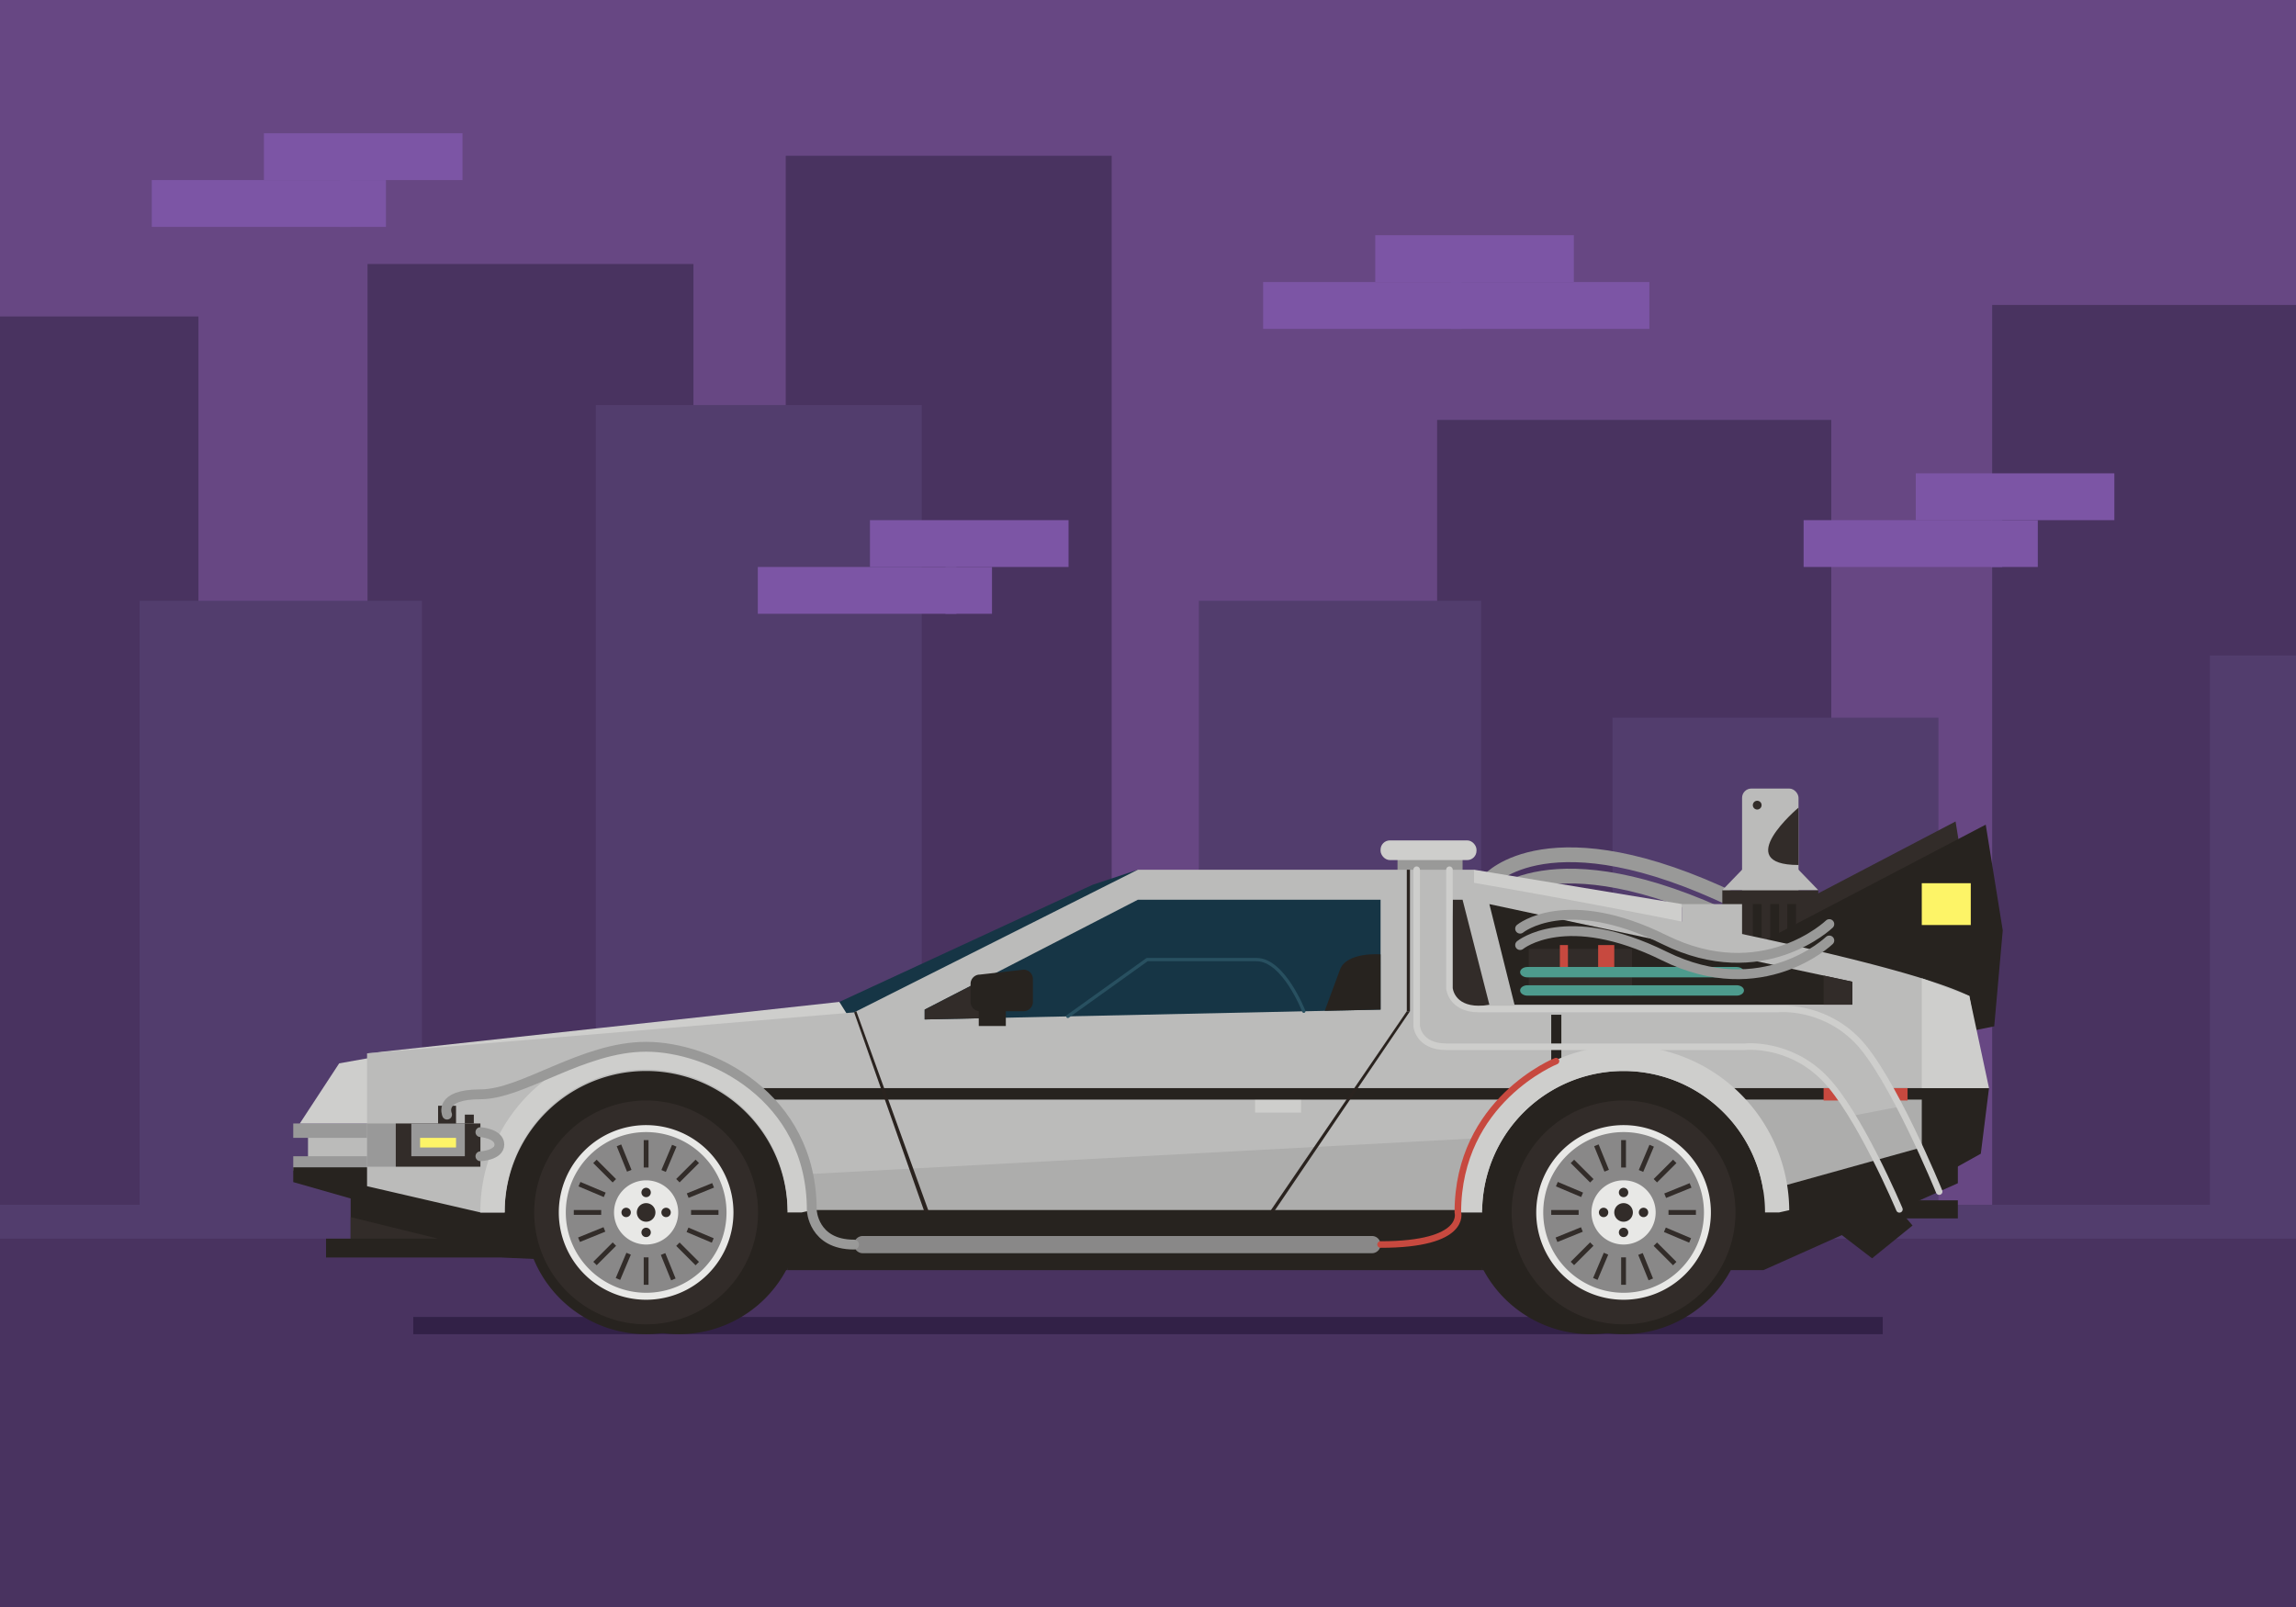 <svg xmlns="http://www.w3.org/2000/svg" viewBox="0 0 1400 980"><defs><style>.cls-1{fill:#674783;}.cls-2{fill:#493360;}.cls-3{fill:#523d6d;}.cls-4{fill:#7c55a5;}.cls-5{fill:#322147;}.cls-6{fill:#999998;}.cls-21,.cls-22,.cls-23,.cls-24,.cls-7{fill:none;}.cls-23,.cls-7{stroke:#999998;}.cls-7{stroke-miterlimit:10;stroke-width:9px;}.cls-8{fill:#27231f;}.cls-9{fill:#cececc;}.cls-10{fill:#bbbbba;}.cls-11{fill:#322c29;}.cls-12{fill:#999;}.cls-13{fill:#163545;}.cls-14{fill:#e8e8e6;}.cls-15{fill:#898888;}.cls-16{fill:#adadac;}.cls-17{fill:#c7493f;}.cls-18{fill:#fdf467;}.cls-19{fill:#4d9b8d;}.cls-20{fill:#2a231f;}.cls-21{stroke:#c7493f;}.cls-21,.cls-22,.cls-23,.cls-24{stroke-linecap:round;stroke-linejoin:round;}.cls-21,.cls-22{stroke-width:4px;}.cls-22{stroke:#cececc;}.cls-23{stroke-width:6px;}.cls-24{stroke:#285060;stroke-width:2px;}</style></defs><title>Vector_Back_To_The_Future_Car</title><g id="Background"><rect class="cls-1" width="1400" height="980"/><rect class="cls-2" y="193" width="121" height="787"/><rect class="cls-2" x="479.12" y="95" width="198.73" height="885"/><rect class="cls-2" x="224.1" y="161" width="198.73" height="819"/><rect class="cls-2" x="876.3" y="256.08" width="240.34" height="723.92"/><rect class="cls-2" x="1214.74" y="185.97" width="185.26" height="794.03"/><rect class="cls-3" x="85.14" y="366.39" width="172.14" height="613.61"/><rect class="cls-3" x="731.02" y="366.39" width="172.14" height="613.61"/><rect class="cls-3" x="363.32" y="247" width="198.72" height="733"/><rect class="cls-3" x="983.23" y="437.66" width="198.73" height="542.34"/><rect class="cls-3" x="1347.5" y="399.76" width="52.51" height="580.24"/><rect class="cls-3" y="734.71" width="1400" height="21.67"/><rect class="cls-4" x="770.19" y="172" width="121.09" height="28.55"/><rect class="cls-4" x="838.57" y="143.45" width="121.09" height="28.55"/><rect class="cls-4" x="884.63" y="172" width="121.09" height="28.55"/><rect class="cls-4" x="92.54" y="109.81" width="121.09" height="28.55"/><rect class="cls-4" x="160.92" y="81.26" width="121.09" height="28.55"/><rect class="cls-4" x="206.98" y="109.81" width="28.35" height="28.55"/><rect class="cls-4" x="462.08" y="345.76" width="121.09" height="28.55"/><rect class="cls-4" x="530.46" y="317.21" width="121.09" height="28.55"/><rect class="cls-4" x="576.52" y="345.76" width="28.35" height="28.55"/><rect class="cls-4" x="1099.77" y="317.21" width="121.09" height="28.55"/><rect class="cls-4" x="1168.15" y="288.66" width="121.09" height="28.55"/><rect class="cls-4" x="1214.21" y="317.21" width="28.35" height="28.55"/><rect class="cls-2" y="755.38" width="1400" height="224.62"/></g><g id="Car"><rect class="cls-5" x="251.99" y="803.13" width="896.02" height="10.5"/><rect class="cls-6" x="852.14" y="521.26" width="39.67" height="17.35"/><path class="cls-7" d="M908.15,536.61s36.49-41.9,150.08,12.75"/><path class="cls-7" d="M908.15,549.61s36.49-41.89,150.08,12.75"/><rect class="cls-8" x="1140.81" y="732" width="53" height="11.02"/><polygon class="cls-9" points="898.81 530.38 1025.73 551.36 1025.73 568.88 891.81 548.69 898.81 530.38"/><path class="cls-8" d="M488.23,739.38A74.25,74.25,0,1,1,414,665.13,74.25,74.25,0,0,1,488.23,739.38Z"/><path class="cls-8" d="M482.23,739.38A68.25,68.25,0,1,1,414,671.13,68.25,68.25,0,0,1,482.23,739.38Z"/><path class="cls-8" d="M467.23,739.38A53.25,53.25,0,1,1,414,686.13,53.25,53.25,0,0,1,467.23,739.38Z"/><path class="cls-8" d="M463,739.38a49,49,0,1,1-49-49A49,49,0,0,1,463,739.38Z"/><path class="cls-8" d="M433.55,739.38A19.57,19.57,0,1,1,414,719.81,19.57,19.57,0,0,1,433.55,739.38Z"/><path class="cls-8" d="M419.65,739.38a5.67,5.67,0,1,1-5.67-5.67A5.67,5.67,0,0,1,419.65,739.38Z"/><path class="cls-8" d="M416.84,727.21a2.86,2.86,0,1,1-2.86-2.86A2.86,2.86,0,0,1,416.84,727.21Z"/><path class="cls-8" d="M416.84,751.55A2.86,2.86,0,1,1,414,748.7,2.86,2.86,0,0,1,416.84,751.55Z"/><path class="cls-8" d="M426.15,742.24a2.86,2.86,0,1,1,2.86-2.86A2.86,2.86,0,0,1,426.15,742.24Z"/><path class="cls-8" d="M401.81,742.24a2.86,2.86,0,1,1,2.85-2.86A2.86,2.86,0,0,1,401.81,742.24Z"/><rect class="cls-8" x="412.51" y="695.27" width="2.93" height="16.71"/><rect class="cls-8" x="412.51" y="766.78" width="2.93" height="16.72"/><rect class="cls-8" x="369.87" y="737.91" width="16.71" height="2.94"/><rect class="cls-8" x="441.38" y="737.91" width="16.71" height="2.94"/><rect class="cls-8" x="387.23" y="705.74" width="2.93" height="16.72" transform="translate(-391.15 484.19) rotate(-45.01)"/><rect class="cls-8" x="437.8" y="756.31" width="2.93" height="16.71" transform="translate(-412.04 534.57) rotate(-45)"/><rect class="cls-8" x="380.34" y="763.2" width="16.71" height="2.93" transform="translate(-426.79 498.62) rotate(-44.99)"/><rect class="cls-8" x="430.91" y="712.63" width="16.71" height="2.93" transform="translate(-376.19 519.37) rotate(-44.97)"/><rect class="cls-8" x="399.07" y="697.89" width="2.94" height="16.72" transform="translate(-236.08 202.33) rotate(-22.08)"/><rect class="cls-8" x="425.96" y="764.16" width="2.94" height="16.72" transform="translate(-259.01 217.29) rotate(-22.08)"/><rect class="cls-8" x="372.49" y="751.36" width="16.71" height="2.94" transform="translate(-255.1 198.42) rotate(-22.08)"/><rect class="cls-8" x="438.76" y="724.47" width="16.71" height="2.94" transform="translate(-240.15 221.39) rotate(-22.09)"/><rect class="cls-8" x="379.58" y="717.1" width="2.94" height="16.71" transform="translate(-435.52 793.98) rotate(-67.09)"/><rect class="cls-8" x="445.45" y="744.95" width="2.94" height="16.71" transform="translate(-420.94 871.78) rotate(-67.09)"/><rect class="cls-8" x="391.7" y="770.85" width="16.71" height="2.94" transform="translate(-467.07 840.12) rotate(-67.09)"/><rect class="cls-8" x="419.55" y="704.98" width="16.71" height="2.93" transform="translate(-389.4 825.54) rotate(-67.09)"/><path class="cls-8" d="M1044.22,739.38A74.25,74.25,0,1,1,970,665.13,74.24,74.24,0,0,1,1044.22,739.38Z"/><path class="cls-8" d="M1038.22,739.38A68.25,68.25,0,1,1,970,671.13,68.25,68.25,0,0,1,1038.22,739.38Z"/><path class="cls-8" d="M1023.22,739.38A53.25,53.25,0,1,1,970,686.13,53.25,53.25,0,0,1,1023.22,739.38Z"/><path class="cls-8" d="M1019,739.38a49,49,0,1,1-49-49A49,49,0,0,1,1019,739.38Z"/><path class="cls-8" d="M989.54,739.38A19.57,19.57,0,1,1,970,719.81,19.57,19.57,0,0,1,989.54,739.38Z"/><path class="cls-8" d="M975.65,739.38a5.67,5.67,0,1,1-5.67-5.67A5.67,5.67,0,0,1,975.65,739.38Z"/><path class="cls-8" d="M972.83,727.21a2.86,2.86,0,1,1-2.85-2.86A2.86,2.86,0,0,1,972.83,727.21Z"/><path class="cls-8" d="M972.83,751.55A2.86,2.86,0,1,1,970,748.7,2.86,2.86,0,0,1,972.83,751.55Z"/><path class="cls-8" d="M982.15,742.24a2.86,2.86,0,1,1,2.86-2.86A2.86,2.86,0,0,1,982.15,742.24Z"/><path class="cls-8" d="M957.8,742.24a2.86,2.86,0,1,1,2.86-2.86A2.85,2.85,0,0,1,957.8,742.24Z"/><rect class="cls-8" x="968.51" y="695.27" width="2.93" height="16.71"/><rect class="cls-8" x="968.51" y="766.78" width="2.93" height="16.72"/><rect class="cls-8" x="925.86" y="737.91" width="16.71" height="2.94"/><rect class="cls-8" x="997.38" y="737.91" width="16.71" height="2.94"/><rect class="cls-8" x="943.23" y="705.74" width="2.93" height="16.72" transform="translate(-228.21 877.44) rotate(-45.01)"/><rect class="cls-8" x="993.79" y="756.31" width="2.93" height="16.71" transform="translate(-249.19 927.72) rotate(-45)"/><rect class="cls-8" x="936.34" y="763.2" width="16.71" height="2.93" transform="translate(-264.04 891.67) rotate(-44.99)"/><rect class="cls-8" x="986.9" y="712.63" width="16.71" height="2.93" transform="translate(-213.53 912.33) rotate(-44.97)"/><rect class="cls-8" x="955.07" y="697.89" width="2.94" height="16.72" transform="translate(-195.31 411.3) rotate(-22.08)"/><rect class="cls-8" x="981.95" y="764.16" width="2.94" height="16.72" transform="translate(-218.25 426.27) rotate(-22.08)"/><rect class="cls-8" x="928.49" y="751.36" width="16.71" height="2.94" transform="translate(-214.31 407.46) rotate(-22.08)"/><rect class="cls-8" x="994.75" y="724.47" width="16.71" height="2.94" transform="translate(-199.35 430.44) rotate(-22.09)"/><rect class="cls-8" x="935.58" y="717.1" width="2.94" height="16.71" transform="translate(-96 1306.11) rotate(-67.09)"/><rect class="cls-8" x="1001.44" y="744.95" width="2.94" height="16.71" transform="translate(-81.35 1383.93) rotate(-67.09)"/><rect class="cls-8" x="947.7" y="770.85" width="16.71" height="2.94" transform="translate(-127.55 1352.24) rotate(-67.09)"/><rect class="cls-8" x="975.54" y="704.98" width="16.71" height="2.93" transform="translate(-49.88 1337.66) rotate(-67.09)"/><polygon class="cls-8" points="903.7 774.57 1075.26 774.57 1120.71 702.15 1050.2 630.08 872.81 630.08 903.7 774.57"/><rect class="cls-10" x="1062.24" y="480.88" width="34.42" height="79" rx="5.67"/><polygon class="cls-11" points="1192.42 500.95 1201.69 558.54 1197.06 610.78 1157.6 618.82 1038.95 581.32 1192.42 500.95"/><rect class="cls-11" x="1050.2" y="542.83" width="58.5" height="52.12"/><rect class="cls-8" x="1068.81" y="551.36" width="5.33" height="20.81"/><rect class="cls-8" x="1079.45" y="551.36" width="5.33" height="20.81"/><rect class="cls-8" x="1089.78" y="551.36" width="5.33" height="20.81"/><rect class="cls-10" x="1025.73" y="551.36" width="36.5" height="24.98"/><polygon class="cls-8" points="1210.81 502.89 1221.19 567.38 1216 625.88 1171.81 634.88 1038.95 592.88 1210.81 502.89"/><rect class="cls-10" x="187.81" y="690.41" width="50" height="23.48"/><rect class="cls-12" x="178.81" y="685.13" width="59" height="8.77"/><rect class="cls-12" x="178.81" y="705.12" width="59" height="8.77"/><polygon class="cls-9" points="511.81 611 223.81 642.38 556.81 627 511.81 611"/><polygon class="cls-13" points="511.81 611 666.21 539.57 693.81 530.38 693.81 557 521.81 627 511.81 611"/><polygon class="cls-9" points="225.48 645.13 206.81 648.47 182.81 685.13 230.48 685.13 225.48 645.13"/><polygon class="cls-8" points="305.81 743.88 305.81 766.88 198.81 766.88 198.81 755.38 213.81 755.38 213.81 730.88 178.81 720.88 178.81 711.88 305.81 711.88 305.81 743.88"/><rect class="cls-8" x="887.35" y="648.43" width="193.91" height="90.95"/><polygon class="cls-8" points="499.72 648.43 295.81 648.43 305.81 766.88 480.23 774.57 499.72 648.43"/><path class="cls-8" d="M468.23,739.38A74.25,74.25,0,1,1,394,665.13,74.25,74.25,0,0,1,468.23,739.38Z"/><path class="cls-11" d="M462.23,739.38A68.25,68.25,0,1,1,394,671.13,68.25,68.25,0,0,1,462.23,739.38Z"/><path class="cls-14" d="M447.23,739.38A53.25,53.25,0,1,1,394,686.13,53.25,53.25,0,0,1,447.23,739.38Z"/><path class="cls-15" d="M443,739.38a49,49,0,1,1-49-49A49,49,0,0,1,443,739.38Z"/><path class="cls-14" d="M413.55,739.38A19.57,19.57,0,1,1,394,719.81,19.57,19.57,0,0,1,413.55,739.38Z"/><path class="cls-11" d="M399.65,739.38a5.67,5.67,0,1,1-5.67-5.67A5.67,5.67,0,0,1,399.65,739.38Z"/><path class="cls-11" d="M396.84,727.21a2.86,2.86,0,1,1-2.86-2.86A2.86,2.86,0,0,1,396.84,727.21Z"/><path class="cls-11" d="M396.84,751.55A2.86,2.86,0,1,1,394,748.7,2.86,2.86,0,0,1,396.84,751.55Z"/><path class="cls-11" d="M406.15,742.24a2.86,2.86,0,1,1,2.86-2.86A2.86,2.86,0,0,1,406.15,742.24Z"/><path class="cls-11" d="M381.8,742.24a2.86,2.86,0,1,1,2.86-2.86A2.86,2.86,0,0,1,381.8,742.24Z"/><rect class="cls-11" x="392.51" y="695.27" width="2.93" height="16.71"/><rect class="cls-11" x="392.51" y="766.78" width="2.93" height="16.72"/><rect class="cls-11" x="349.87" y="737.91" width="16.71" height="2.94"/><rect class="cls-11" x="421.38" y="737.91" width="16.71" height="2.94"/><rect class="cls-11" x="367.23" y="705.74" width="2.93" height="16.72" transform="translate(-397.01 470.05) rotate(-45.01)"/><rect class="cls-11" x="417.8" y="756.31" width="2.93" height="16.71" transform="translate(-417.9 520.43) rotate(-45)"/><rect class="cls-11" x="360.34" y="763.2" width="16.71" height="2.93" transform="translate(-432.64 484.48) rotate(-44.99)"/><rect class="cls-11" x="410.91" y="712.63" width="16.71" height="2.93" transform="translate(-382.04 505.23) rotate(-44.97)"/><rect class="cls-11" x="379.07" y="697.89" width="2.94" height="16.72" transform="translate(-237.55 194.81) rotate(-22.08)"/><rect class="cls-11" x="405.95" y="764.16" width="2.94" height="16.72" transform="translate(-260.48 209.77) rotate(-22.08)"/><rect class="cls-11" x="352.49" y="751.36" width="16.71" height="2.94" transform="translate(-256.57 190.9) rotate(-22.08)"/><rect class="cls-11" x="418.76" y="724.47" width="16.71" height="2.94" transform="translate(-241.6 213.85) rotate(-22.08)"/><rect class="cls-11" x="359.58" y="717.1" width="2.94" height="16.71" transform="translate(-447.74 775.56) rotate(-67.09)"/><rect class="cls-11" x="425.45" y="744.95" width="2.94" height="16.71" transform="translate(-433.15 853.38) rotate(-67.1)"/><rect class="cls-11" x="371.7" y="770.85" width="16.71" height="2.94" transform="translate(-479.29 821.68) rotate(-67.09)"/><rect class="cls-11" x="399.55" y="704.98" width="16.71" height="2.93" transform="translate(-401.61 807.12) rotate(-67.09)"/><path class="cls-8" d="M1064.23,739.38A74.25,74.25,0,1,1,990,665.13,74.25,74.25,0,0,1,1064.23,739.38Z"/><path class="cls-11" d="M1058.23,739.38A68.25,68.25,0,1,1,990,671.13,68.25,68.25,0,0,1,1058.23,739.38Z"/><path class="cls-14" d="M1043.23,739.38A53.25,53.25,0,1,1,990,686.13,53.25,53.25,0,0,1,1043.23,739.38Z"/><path class="cls-15" d="M1039,739.38a49,49,0,1,1-49-49A49,49,0,0,1,1039,739.38Z"/><path class="cls-14" d="M1009.55,739.38A19.57,19.57,0,1,1,990,719.81,19.57,19.57,0,0,1,1009.55,739.38Z"/><path class="cls-11" d="M995.65,739.38a5.67,5.67,0,1,1-5.67-5.67A5.67,5.67,0,0,1,995.65,739.38Z"/><path class="cls-11" d="M992.84,727.21a2.86,2.86,0,1,1-2.86-2.86A2.86,2.86,0,0,1,992.84,727.21Z"/><path class="cls-11" d="M992.84,751.55A2.86,2.86,0,1,1,990,748.7,2.86,2.86,0,0,1,992.84,751.55Z"/><path class="cls-11" d="M1002.15,742.24a2.86,2.86,0,1,1,2.86-2.86A2.86,2.86,0,0,1,1002.15,742.24Z"/><path class="cls-11" d="M977.8,742.24a2.86,2.86,0,1,1,2.86-2.86A2.86,2.86,0,0,1,977.8,742.24Z"/><rect class="cls-11" x="988.51" y="695.27" width="2.93" height="16.71"/><rect class="cls-11" x="988.51" y="766.78" width="2.93" height="16.72"/><rect class="cls-11" x="945.87" y="737.91" width="16.71" height="2.94"/><rect class="cls-11" x="1017.38" y="737.91" width="16.71" height="2.94"/><rect class="cls-11" x="963.23" y="705.74" width="2.93" height="16.72" transform="translate(-222.35 891.58) rotate(-45.01)"/><rect class="cls-11" x="1013.8" y="756.31" width="2.93" height="16.71" transform="translate(-243.34 941.86) rotate(-45)"/><rect class="cls-11" x="956.34" y="763.2" width="16.71" height="2.93" transform="translate(-258.18 905.81) rotate(-44.99)"/><rect class="cls-11" x="1006.91" y="712.63" width="16.71" height="2.93" transform="translate(-207.68 926.46) rotate(-44.97)"/><rect class="cls-11" x="975.07" y="697.89" width="2.94" height="16.72" transform="translate(-193.85 418.82) rotate(-22.08)"/><rect class="cls-11" x="1001.95" y="764.16" width="2.94" height="16.72" transform="translate(-216.78 433.78) rotate(-22.08)"/><rect class="cls-11" x="948.49" y="751.36" width="16.71" height="2.94" transform="translate(-212.84 414.98) rotate(-22.08)"/><rect class="cls-11" x="1014.76" y="724.47" width="16.71" height="2.94" transform="translate(-197.87 437.93) rotate(-22.08)"/><rect class="cls-11" x="955.58" y="717.1" width="2.94" height="16.71" transform="translate(-83.79 1324.53) rotate(-67.09)"/><rect class="cls-11" x="1021.45" y="744.95" width="2.94" height="16.71" transform="translate(-69.11 1402.38) rotate(-67.1)"/><rect class="cls-11" x="967.7" y="770.85" width="16.71" height="2.94" transform="translate(-115.34 1370.65) rotate(-67.09)"/><rect class="cls-11" x="995.55" y="704.98" width="16.71" height="2.93" transform="translate(-37.66 1356.1) rotate(-67.09)"/><path class="cls-10" d="M1200.81,607.38c-55-27-302-69-302-69v-8h-205l-173,87-297,25v81l69.13,16h14.79a86.25,86.25,0,0,1,172.5,0h423.5a86.25,86.25,0,0,1,172.5,0h8.58l88-20v-54h38Z"/><polygon class="cls-16" points="1171.81 669.13 1062.24 671.13 1083.25 724.35 1172.81 700 1171.81 669.13"/><polygon class="cls-16" points="483.85 716.48 488.82 739.38 896.81 739.38 911.54 693.57 483.85 716.48"/><rect class="cls-8" x="945.87" y="618.82" width="6.17" height="29.62"/><rect class="cls-9" x="765.31" y="669.13" width="28" height="9.37"/><rect class="cls-8" x="452.12" y="663.57" width="469.62" height="7"/><rect class="cls-8" x="480.23" y="737.91" width="423.48" height="36.66"/><polygon class="cls-8" points="1075.26 774.57 1193.81 721.57 1193.81 693.57 1075.26 726.57 1075.26 774.57"/><polygon class="cls-8" points="1212.81 663.57 1207.81 703.57 1171.81 723.57 1171.81 663.57 1212.81 663.57"/><rect class="cls-8" x="1050.2" y="663.57" width="130.62" height="7"/><rect class="cls-17" x="1111.95" y="663.57" width="51.2" height="7.56"/><polygon class="cls-10" points="1115.44 660.77 1129.48 680.42 1158.8 674.77 1145.88 652.28 1115.44 660.77"/><path class="cls-9" d="M903.73,739.38a86.25,86.25,0,0,1,172.5,0h8.58L1091,738a101,101,0,0,0-202.08,1.41h14.8Z"/><path class="cls-9" d="M307.74,739.38a86.25,86.25,0,1,1,172.49,0h8.59L495,738a101,101,0,0,0-202.08,1.41h14.8Z"/><polygon class="cls-13" points="841.81 548.69 841.81 615.69 563.81 621.69 563.81 615.69 693.81 548.69 841.81 548.69"/><rect class="cls-12" x="223.81" y="685.13" width="17.5" height="26.37"/><rect class="cls-11" x="241.31" y="685.13" width="51.63" height="26.37"/><rect class="cls-12" x="250.81" y="685.13" width="32.63" height="19.98"/><rect class="cls-18" x="256.15" y="693.91" width="21.92" height="5.86"/><rect class="cls-11" x="267.13" y="674.33" width="10.94" height="10.8"/><rect class="cls-11" x="283.44" y="679.73" width="5.47" height="5.4"/><polygon class="cls-11" points="213.81 755.38 267.13 755.38 213.81 742.24 213.81 755.38"/><polygon class="cls-8" points="908.15 551.36 923.48 612.69 1129.48 612.69 1129.48 598.69 908.15 551.36"/><rect class="cls-11" x="932.15" y="578.69" width="63" height="28.48"/><rect class="cls-18" x="1171.81" y="538.61" width="29.88" height="25.5"/><polygon class="cls-9" points="1171.81 596.59 1171.81 663.57 1212.81 663.57 1200.81 607.38 1171.81 596.59"/><path class="cls-19" d="M1063.39,592.86c0,1.75-2,3.17-4.5,3.17H931.4c-2.49,0-4.5-1.42-4.5-3.17h0c0-1.75,2-3.17,4.5-3.17h127.49c2.49,0,4.5,1.42,4.5,3.17Z"/><path class="cls-19" d="M1063.39,604c0,1.75-2,3.17-4.5,3.17H931.4c-2.49,0-4.5-1.42-4.5-3.17h0c0-1.75,2-3.17,4.5-3.17h127.49c2.49,0,4.5,1.42,4.5,3.17Z"/><path class="cls-11" d="M1096.66,492.5s-41.66,35,0,35Z"/><path class="cls-11" d="M1074.14,491a2.67,2.67,0,1,1-2.66-2.67A2.66,2.66,0,0,1,1074.14,491Z"/><polygon class="cls-10" points="1096.66 530.38 1062.24 530.38 1050.2 542.83 1108.69 542.83 1096.66 530.38"/><polygon class="cls-20" points="520.81 617.38 563.81 739.38 566.48 739.33 522.16 616.7 520.81 617.38"/><rect class="cls-20" x="857.81" y="530.38" width="1.92" height="86.32"/><polygon class="cls-20" points="857.81 616.7 774.44 738.75 776.7 739.08 859.73 616.7 857.81 616.7"/><polygon class="cls-11" points="592.32 601 599.48 620.92 563.81 621.69 563.81 615.69 592.32 601"/><rect class="cls-17" x="974.48" y="576.33" width="9.83" height="13.36"/><rect class="cls-17" x="951.15" y="576.33" width="4.91" height="13.36"/><polygon class="cls-11" points="1111.95 594.94 1129.48 598.69 1129.48 612.69 1111.95 612.69 1111.95 594.94"/><polygon class="cls-11" points="885.81 548.69 891.81 548.69 908.15 612.69 895.29 614.58 883.81 607.17 885.81 548.69"/><path class="cls-15" d="M841.81,759a5.25,5.25,0,0,1-5.25,5.25H526.06a5.25,5.25,0,0,1-5.25-5.25h0a5.25,5.25,0,0,1,5.25-5.25h310.5a5.25,5.25,0,0,1,5.25,5.25Z"/><rect class="cls-8" x="596.81" y="611.38" width="16.5" height="14.31"/><path class="cls-8" d="M629.81,611a5.67,5.67,0,0,1-5.67,5.67H597.48a5.67,5.67,0,0,1-5.67-5.67V600a5.67,5.67,0,0,1,5.67-5.67l26.66-3a5.67,5.67,0,0,1,5.67,5.67Z"/><polygon class="cls-8" points="1115.44 747.36 1141.52 767.36 1166.18 747.36 1151.52 730.03 1115.44 747.36"/><path class="cls-21" d="M948.78,647.09s-59.85,24-59.85,92.29c0,0,5.88,19.57-47.12,19.57"/><path class="cls-22" d="M863.81,530.38v95.31s1,12.64,18,12.64h182.42s26.29-2.76,47.72,18.67,46.22,80.51,46.22,80.51"/><path class="cls-22" d="M883.81,530.38v72.31s1,12.64,18,12.64h182.42s26.29-2.76,47.72,18.67,50.47,92.67,50.47,92.67"/><rect class="cls-9" x="841.81" y="512.5" width="58.5" height="12" rx="5.67"/><path class="cls-23" d="M926.9,576.33s27.92-23,87.92,6.68,100.62-9.47,100.62-9.47"/><path class="cls-23" d="M926.9,566.33s27.92-23,87.92,6.68,100.62-9.47,100.62-9.47"/><path class="cls-23" d="M272.6,679.73s-5.63-12.38,20.34-12.38,62.22-29,101.05-29,101,30,101,99.64c0,0,.79,21,25.79,21"/><path class="cls-8" d="M841.81,582s-20.61-1.7-24.73,9.27c-4.77,12.71-9.26,25.13-9.26,25.13l34-.73Z"/><path class="cls-24" d="M795,616.7s-12.16-31.51-28.82-31.51H699.48l-48.35,34.62"/><path class="cls-23" d="M292.94,690.41s11.54.83,11.54,7.54-11.54,7.17-11.54,7.17"/></g></svg>